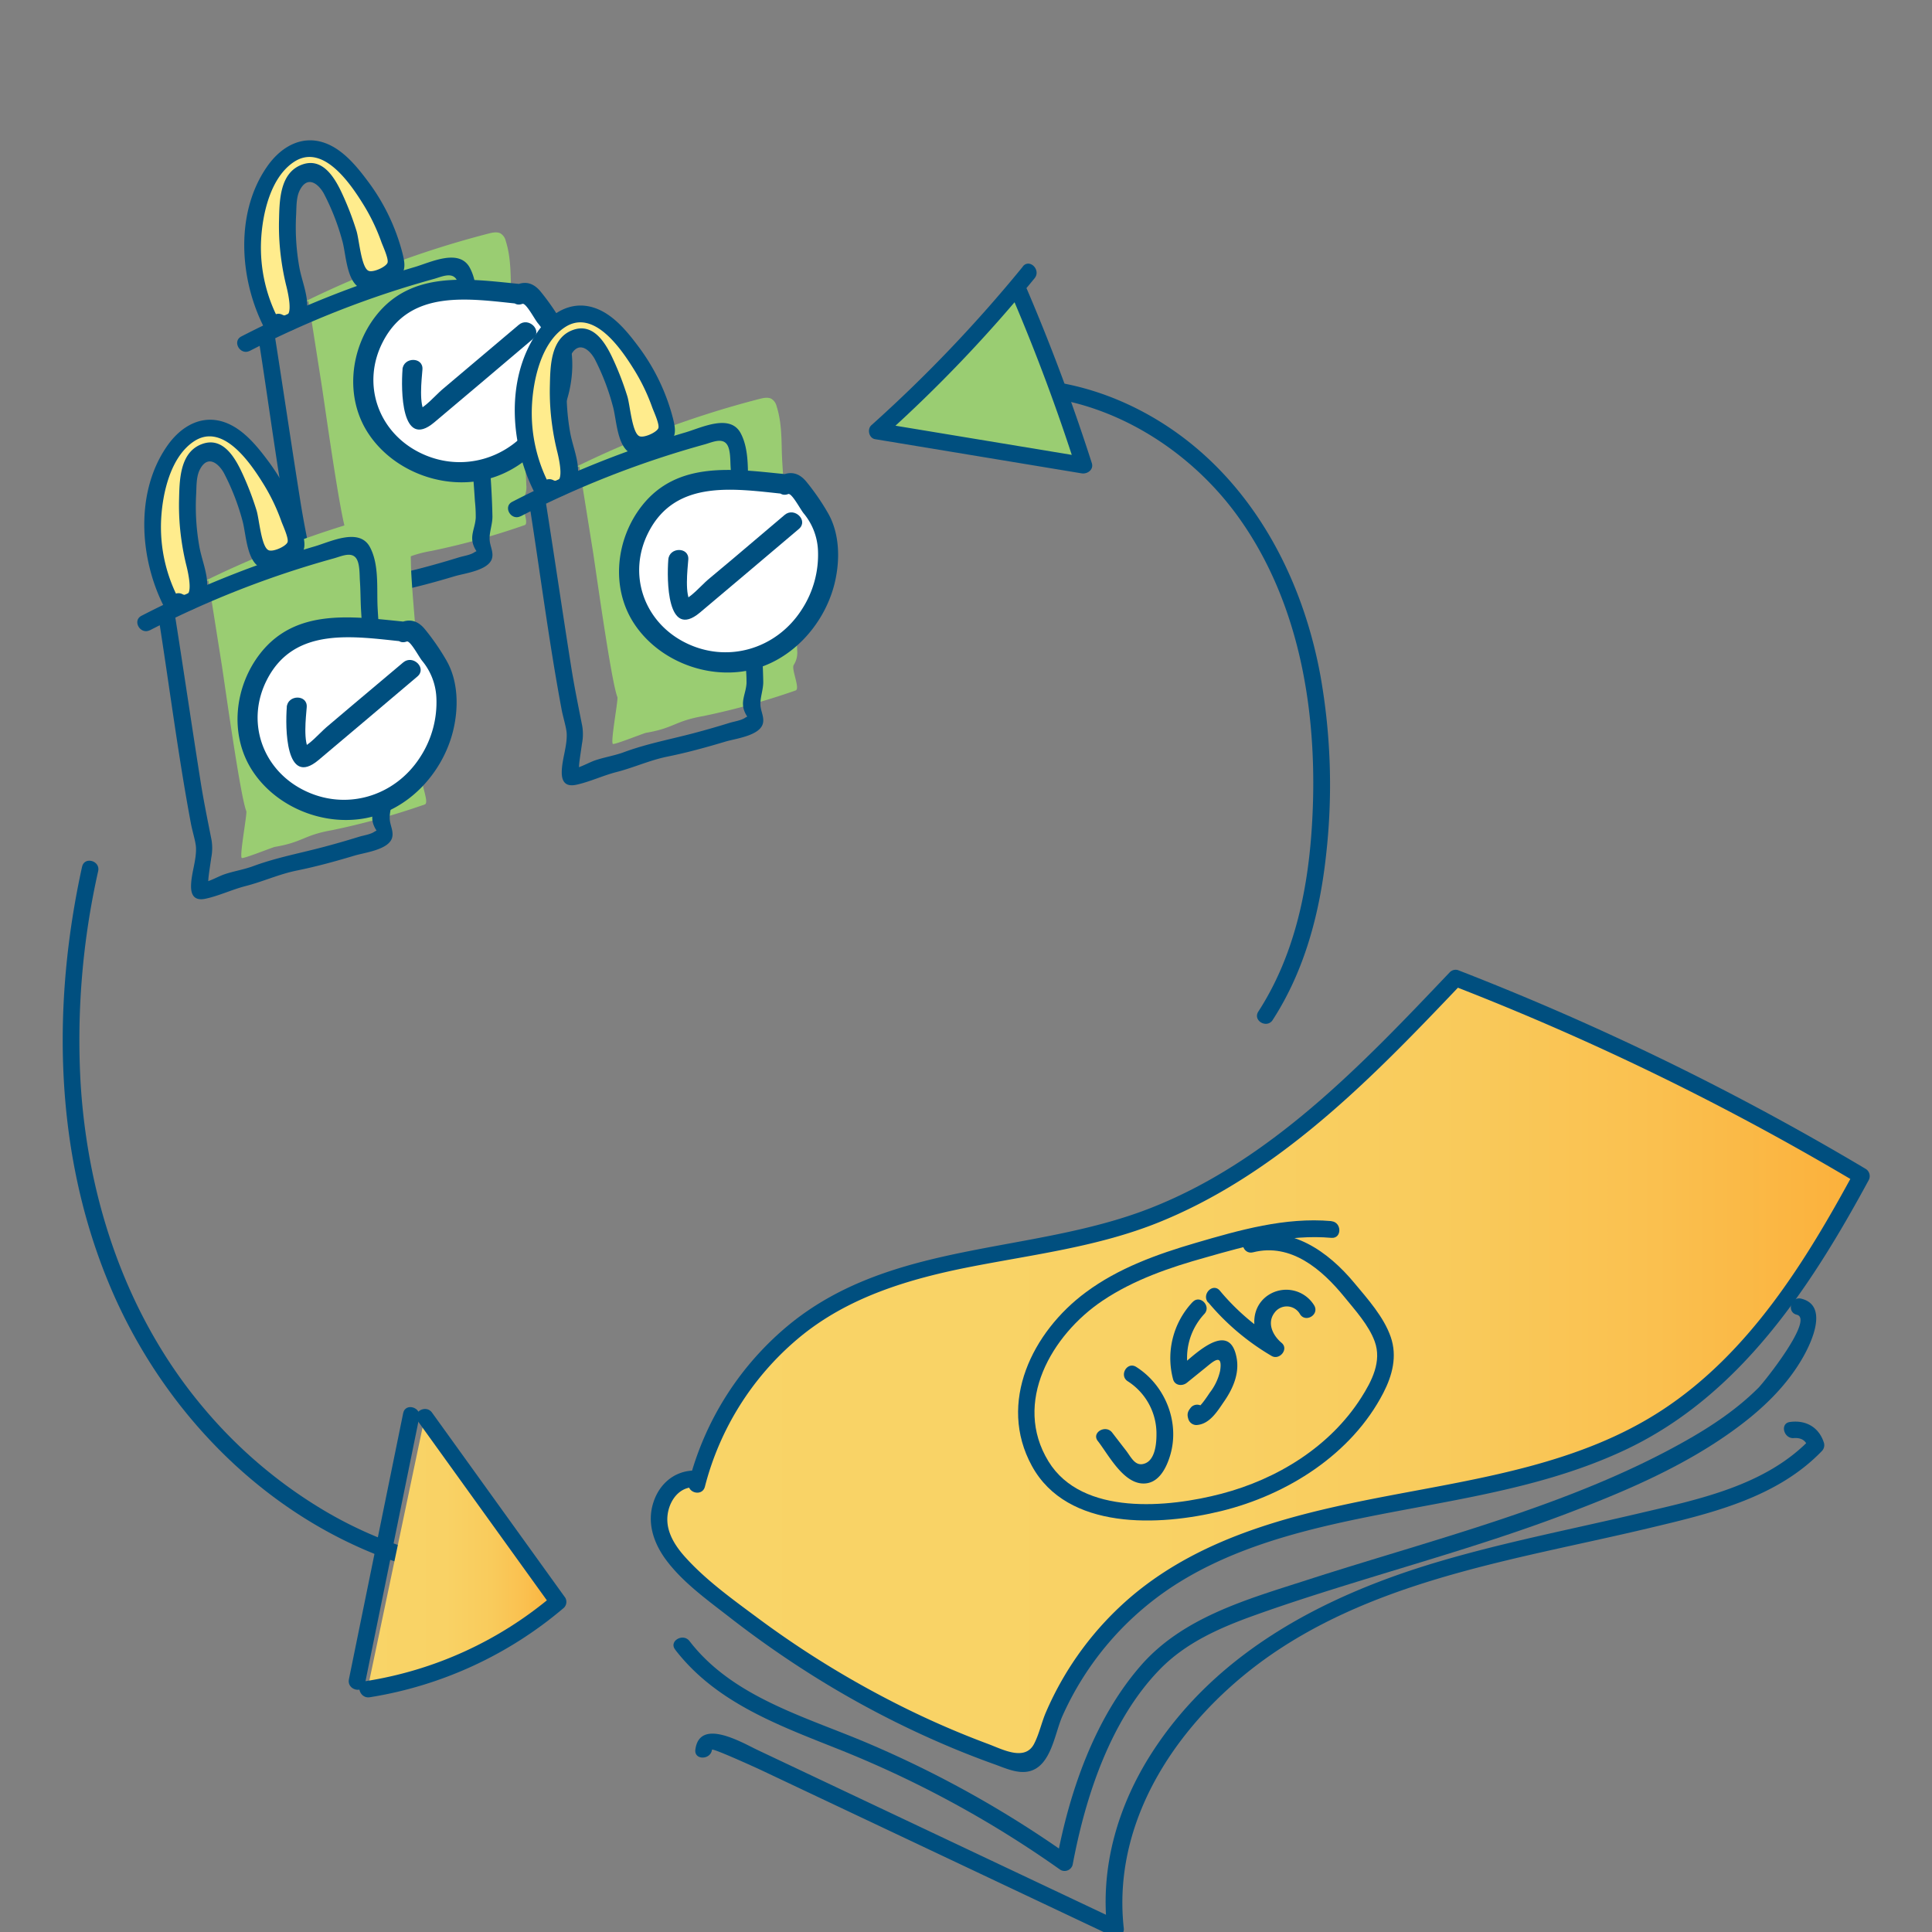 <?xml version="1.0" encoding="UTF-8"?>
<svg xmlns="http://www.w3.org/2000/svg" xmlns:xlink="http://www.w3.org/1999/xlink" viewBox="0 0 580 580">
  <rect x="0" y="0" width="580" height="580" fill="#808080" stroke="none"/>
  <defs>
    <style>.cls-1{fill:none;}.cls-2{isolation:isolate;}.cls-3{clip-path:url(#clip-path);}.cls-4{fill:#fdea8b;}.cls-5{fill:#fbb03b;opacity:0.28;}.cls-6{opacity:0.98;mix-blend-mode:multiply;fill:url(#linear-gradient);}.cls-7{fill:#9acd72;}.cls-8{fill:url(#linear-gradient-2);}.cls-9{fill:#004f7f;}.cls-10{fill:#ffec8d;}.cls-11{fill:url(#linear-gradient-3);}.cls-12{fill:#fff;}</style>
    <clipPath id="clip-path">
      <rect class="cls-1" width="580" height="580"/>
    </clipPath>
    <linearGradient id="linear-gradient" x1="3592.6" y1="-2033.55" x2="4179.04" y2="-2033.55" gradientTransform="translate(-1904.88 -3816.3) rotate(90)" gradientUnits="userSpaceOnUse">
      <stop offset="0" stop-color="#fff"/>
      <stop offset="1" stop-color="#9acd72"/>
    </linearGradient>
    <linearGradient id="linear-gradient-2" x1="197.8" y1="411.53" x2="558.81" y2="411.53" gradientUnits="userSpaceOnUse">
      <stop offset="0" stop-color="#f9d467"/>
      <stop offset="0.41" stop-color="#f9d265"/>
      <stop offset="0.65" stop-color="#f9cb5c"/>
      <stop offset="0.83" stop-color="#fac04f"/>
      <stop offset="1" stop-color="#fbb03b"/>
      <stop offset="1" stop-color="#fbb03b"/>
    </linearGradient>
    <linearGradient id="linear-gradient-3" x1="110.31" y1="466.19" x2="167.51" y2="466.19" xlink:href="#linear-gradient-2"/>
  </defs>
  <title>iiLAB -U1-concepts-07-AFTER EMERGENCY</title>
  <g class="cls-2">
    <g id="Layer_2" data-name="Layer 2">
      <g class="cls-3">
        <path class="cls-7" d="M86.39,93.13a287.23,287.23,0,0,1,60.23-23c1.26-.33,2.68-0.63,3.73,0a3.63,3.63,0,0,1,1.49,2.24c1.35,4.23,1.45,8.79,1.54,13.3,0.21,10.06,4.4,49.76,4.61,59.82a6.84,6.84,0,0,1-1,4.44c-0.88,1.17,2,7.17.55,7.7a217.49,217.49,0,0,1-27.93,7.74c-8.46,1.48-8.62,3.57-17.07,5-0.7.12-9.29,3.57-9.92,3.34-0.84-.3,1.65-13.31,1.33-14.09-1.82-4.46-6.58-38.94-7.34-43.74L92.6,90.33"/>
        <path class="cls-8" d="M209.21,445.63A87.37,87.37,0,0,1,252.86,390c26.47-13.88,58.11-13.15,86.49-22.53,39.17-12.94,69.24-43.93,97.65-73.84A801.87,801.87,0,0,1,558.81,353c-15.54,28.76-33.89,57.62-61.86,74.53-45.9,27.74-108.67,18-151.49,50.25a92.75,92.75,0,0,0-32.14,45.05c-0.8,2.46-1.76,5.26-4.14,6.26-1.89.79-4,.16-6-0.5A285.78,285.78,0,0,1,210,475.05c-5.19-4.44-10.5-9.51-12-16.18s3-15,9.86-14.82"/>
        <path class="cls-9" d="M211.62,446.3a86,86,0,0,1,27.93-44.43c14.88-12.52,33.5-18,52.26-21.65s38-6,55.93-13.21c16.66-6.7,31.73-16.54,45.61-27.85,16.33-13.31,30.94-28.56,45.43-43.8l-2.43.64a808.66,808.66,0,0,1,121.22,59.17l-0.9-3.42c-14.56,26.88-31.49,54.36-57.57,71.49-24.6,16.16-54.4,20.47-82.72,25.89-27,5.17-54.86,11.77-76.44,29.89a95,95,0,0,0-25.94,35c-1.3,3-2,6.43-3.49,9.36-2.72,5.52-9.52,1.79-13.9.16q-11.75-4.38-23.05-9.86a288,288,0,0,1-46.15-28c-7.34-5.45-15.23-11.12-21.41-17.9-3-3.25-5.82-7.39-5.66-12,0.14-4.34,2.9-9.07,7.61-9.3,3.2-.16,3.22-5.16,0-5-5.69.28-10,4.09-11.75,9.42-2.13,6.32.11,12.61,4,17.72,5,6.58,12.21,11.75,18.7,16.8q10.41,8.11,21.49,15.3A286.15,286.15,0,0,0,286.49,525q5.95,2.46,12,4.63c3.28,1.17,7.08,3,10.63,2.09,6.5-1.72,7.51-11.38,9.83-16.56a90.87,90.87,0,0,1,33.34-39.06c13.5-8.76,28.86-13.91,44.41-17.67,30.57-7.39,62.79-9.68,91.54-23.33,34.13-16.21,55.31-48.61,72.74-80.78a2.55,2.55,0,0,0-.9-3.42,816.37,816.37,0,0,0-122.41-59.67,2.45,2.45,0,0,0-2.43.64c-26.26,27.63-54,56.91-90.35,71-35.45,13.72-76.82,9.54-107.7,34.57A90.44,90.44,0,0,0,206.79,445c-0.8,3.12,4,4.45,4.82,1.33h0Z"/>
        <path class="cls-9" d="M399.67,366.58c-13.87-1.21-27.51,2.68-40.69,6.54-11.58,3.38-23.25,7.58-33,14.83-16,11.83-26.61,33.11-16.2,52.13,10.63,19.44,38.38,18.09,56.91,13.53,19.73-4.85,39.06-17,48.59-35.44,2.71-5.25,4.23-11,2.23-16.8-2.07-6-6.94-11.43-10.95-16.24-7.85-9.44-18.88-17.26-31.71-14-3.12.79-1.8,5.62,1.33,4.82,11.37-2.89,20.67,5.14,27.36,13.34,3.25,4,7.36,8.5,9.15,13.4,2.2,6-.86,11.92-4.07,16.94-9.4,14.73-25.19,24.39-41.85,28.78-16,4.21-41.92,6.74-52-9.67-10.85-17.69.93-38,16.22-48.26,9.39-6.3,20.21-10,31-13,12.29-3.51,24.78-7,37.69-5.87,3.21,0.28,3.19-4.72,0-5h0Z"/>
        <path class="cls-9" d="M202.69,495.23c12.54,16.31,32,23.05,50.45,30.46a319.65,319.65,0,0,1,65.2,35.65,2.51,2.51,0,0,0,3.67-1.49c3.82-20.46,11.33-43.43,26.17-58.68,7.86-8.08,18.13-12.55,28.58-16.29,10.19-3.65,20.51-6.91,30.85-10.1,20.41-6.3,41-12.22,61-19.73,18.6-7,37.72-15,53.69-27.07,7.57-5.7,14.47-12.48,19.13-20.8,2.53-4.51,7.49-15.32-.69-17.31-3.13-.76-4.46,4.06-1.33,4.82,5.31,1.29-9.84,20.26-11.48,21.9-6.36,6.37-13.9,11.43-21.71,15.85-17.66,10-36.72,17.36-55.93,23.78s-38.58,11.87-57.79,18.07c-17.78,5.74-37.29,11.12-50,25.71C328.58,515.93,321,538,317.2,558.51l3.67-1.49a322.36,322.36,0,0,0-61.07-34c-18.53-7.8-40-13.7-52.8-30.35-1.93-2.52-6.28,0-4.32,2.52h0Z"/>
        <path class="cls-9" d="M329.55,432.57c3.12,4,7.39,12.33,13.25,12.77,4.78,0.36,7.22-4.28,8.44-8.26,3.08-10-1.4-21.18-10.14-26.72-2.73-1.73-5.24,2.6-2.52,4.32a18.67,18.67,0,0,1,8.6,16c0,2.91-.47,7.64-3.55,8.69-2.85,1-4-1.86-5.66-4-1.37-1.76-2.73-3.53-4.09-5.3-1.94-2.51-6.28,0-4.32,2.52h0Z"/>
        <path class="cls-9" d="M358,390.91A24.55,24.55,0,0,0,352.15,414c0.5,2,2.78,2.23,4.18,1.1l5.59-4.52c2.19-1.77,5.23-4.65,4.37.94a16.6,16.6,0,0,1-3.1,6.56c-0.42.61-3,4.68-4.1,4.73l2.41,1.84-0.19-.6-0.64,2.43,0.44-.53-3,.39,0.4,0.21c2.85,1.5,5.38-2.82,2.52-4.32l-0.4-.21a2.54,2.54,0,0,0-3,.39c-1,1.19-1.38,2-.89,3.56a2.55,2.55,0,0,0,2.41,1.84c4-.21,6.33-4.16,8.42-7.21,2.56-3.73,4.5-8.18,3.7-12.79-2.17-12.54-13.85.06-18.42,3.75l4.18,1.1a19.31,19.31,0,0,1,4.53-18.21c2.17-2.37-1.36-5.92-3.54-3.54h0Z"/>
        <path class="cls-9" d="M362.74,391a72.63,72.63,0,0,0,19,16.06c2.37,1.4,5.26-2.06,3-3.93-2.63-2.19-4.46-5.94-2.15-9a4.54,4.54,0,0,1,7.64.32c1.6,2.79,5.92.28,4.32-2.52a9.82,9.82,0,0,0-14.79-2.38c-5.32,4.66-3.48,13,1.45,17.12l3-3.93a68.64,68.64,0,0,1-18-15.27c-2.07-2.47-5.59,1.08-3.54,3.54h0Z"/>
        <path class="cls-9" d="M213.76,525.28c0.08-.59,13.78,5.66,14.72,6.11l14.38,6.8,30.55,14.44,60.2,28.46c1.51,0.72,4-.1,3.76-2.16-3.89-34.86,19.18-65.93,47.18-84.16,32.75-21.32,72.87-27.07,110.16-35.94,18.51-4.4,38.55-9,52.22-23.21a2.51,2.51,0,0,0,.64-2.43c-1.46-4.72-5.41-6.95-10.21-6.3-3.17.43-1.82,5.25,1.33,4.82q3.28-.16,4.06,2.8l0.64-2.43c-13.43,14-33.59,18.06-51.74,22.33-19.83,4.66-39.86,8.55-59.41,14.31-34,10-66.76,26.85-86.47,57.52-10.07,15.67-15.5,34-13.41,52.68l3.76-2.16-72.78-34.41-35.94-17c-4.44-2.1-17.39-9.83-18.65-.09-0.41,3.18,4.59,3.15,5,0h0Z"/>
        <path class="cls-10" d="M82.15,98.43a48.16,48.16,0,0,1-2.8-41.94c2.51-6.06,7.49-12.24,14-12,4.39,0.19,8.09,3.28,11,6.53a61.19,61.19,0,0,1,14.29,27.16,3.48,3.48,0,0,1-.06,2.47,3.57,3.57,0,0,1-1.9,1.34L112.09,84a4.27,4.27,0,0,1-2.43.47c-1.68-.35-2.25-2.42-2.55-4.11a84.7,84.7,0,0,0-7.78-23.46c-1.23-2.44-3-5.1-5.69-5.42a5.83,5.83,0,0,0-5.34,3,14.77,14.77,0,0,0-1.69,6.2,70.68,70.68,0,0,0,2.1,25.84c0.67,2.45,1.47,5.06.7,7.49s-3.95,4.21-5.93,2.61"/>
        <path class="cls-9" d="M84.31,97.17a46.54,46.54,0,0,1-5.93-25c0.38-7.85,2.78-18.91,9.9-23.58,8.71-5.72,17,6.64,20.86,12.89a58.53,58.53,0,0,1,5.35,11.17c0.4,1.12,2.3,5.17,1.83,6.27-0.56,1.3-4.45,3-5.71,2.36-2.16-1-2.79-9.38-3.58-11.93a90,90,0,0,0-4-10.53c-2.22-4.92-5.93-11.89-12.53-9.34s-6.6,11-6.74,16.79a72.82,72.82,0,0,0,.7,11.81c0.34,2.46.8,4.9,1.38,7.32,0.13,0.53,3,11.11-1.09,9.08-2.88-1.41-5.42,2.9-2.52,4.32,5.15,2.53,9.95-1.58,10-7,0-3.83-1.62-7.63-2.33-11.37a68.21,68.21,0,0,1-1-16c0.12-2.36,0-5.32,1.17-7.46,2.36-4.46,5.64-1.63,7.18,1.19a70.15,70.15,0,0,1,5.54,14.24c1.31,4.57,1.22,15.64,8.51,14.48a21.1,21.1,0,0,0,8.4-3.55c2.36-2,1.78-4.64,1.13-7.3a61.62,61.62,0,0,0-10.51-21.77c-3.8-5.08-8.72-11-15.41-12-6.26-.91-11.52,3-14.9,8-9.8,14.31-8,35,.06,49.53,1.57,2.81,5.89.29,4.32-2.52h0Z"/>
        <path class="cls-9" d="M75,105.33a288,288,0,0,1,55.18-21.57c2.26-.62,5.36-2.16,6.82.07,1.06,1.62.92,4.85,1.05,6.76,0.2,2.84.17,5.7,0.33,8.54,0.29,5.15.75,10.3,1.19,15.44,1,11.95,2.25,23.89,3,35.86a42.43,42.43,0,0,1,.25,5c-0.18,3.21-1.92,5.46-.52,8.68,0.81,1.86,1.06,1.06.07,1.72-1.19.8-3.24,1.08-4.6,1.5q-5.38,1.67-10.83,3.11c-7.12,1.88-14.15,3.18-21.06,5.75-2.75,1-5.64,1.44-8.41,2.37-2.24.75-5.11,2.59-7.49,2.64l2.16,1.24c0.33,0.45.38-2.37,0.48-3.13,0.23-1.91.54-3.8,0.8-5.7a15,15,0,0,0,.09-5.29c-1.17-5.93-2.39-11.82-3.33-17.81C87.49,133.61,85,116.64,82.33,99.7c-0.5-3.17-5.32-1.82-4.82,1.33,3.29,20.74,5.92,41.68,9.79,62.33,0.42,2.25,1.42,5.41,1.52,7.12,0.21,3.87-1.46,7.85-1.48,11.75,0,3,1.34,4.36,4.35,3.72,4.06-.87,8-2.77,12.06-3.81,5.24-1.34,10-3.57,15.35-4.65,5.87-1.19,11.68-2.79,17.42-4.51,3-.89,10.13-1.74,11.17-5.31,0.53-1.81-.51-3.6-0.68-5.36-0.24-2.38.87-4.83,0.82-7.37-0.37-18.76-3.45-37.46-4.47-56.19-0.32-5.84.53-13-2.3-18.33-3.19-6-11.85-1.63-16.65-.23A295.35,295.35,0,0,0,72.46,101c-2.86,1.47-.34,5.79,2.52,4.32h0Z"/>
        <path class="cls-7" d="M56.38,177a287.23,287.23,0,0,1,60.23-23c1.26-.33,2.68-0.63,3.73,0a3.63,3.63,0,0,1,1.49,2.24c1.35,4.23,1.45,8.79,1.54,13.3,0.21,10.06,4.4,49.76,4.61,59.82a6.84,6.84,0,0,1-1,4.44c-0.88,1.17,2,7.17.55,7.7a217.49,217.49,0,0,1-27.93,7.74c-8.46,1.48-8.62,3.57-17.07,5-0.7.12-9.29,3.57-9.92,3.34-0.84-.3,1.65-13.31,1.33-14.09-1.82-4.46-6.58-38.94-7.34-43.74l-4.05-25.54"/>
        <path class="cls-10" d="M52.14,182.31a48.16,48.16,0,0,1-2.8-41.94c2.51-6.06,7.49-12.24,14-12,4.39,0.19,8.09,3.28,11,6.53a61.19,61.19,0,0,1,14.29,27.16,3.48,3.48,0,0,1-.06,2.47,3.57,3.57,0,0,1-1.9,1.34l-4.69,1.92a4.27,4.27,0,0,1-2.43.47c-1.68-.35-2.25-2.42-2.55-4.11a84.7,84.7,0,0,0-7.78-23.46c-1.23-2.44-3-5.1-5.69-5.42a5.83,5.83,0,0,0-5.34,3,14.77,14.77,0,0,0-1.69,6.2,70.68,70.68,0,0,0,2.1,25.84c0.67,2.45,1.47,5.06.7,7.49s-3.95,4.21-5.93,2.61"/>
        <path class="cls-9" d="M54.3,181.05a46.54,46.54,0,0,1-5.93-25c0.38-7.85,2.78-18.91,9.9-23.58,8.71-5.72,17,6.64,20.86,12.89a58.53,58.53,0,0,1,5.35,11.17c0.4,1.12,2.3,5.17,1.83,6.27-0.56,1.3-4.45,3-5.71,2.36-2.16-1-2.79-9.38-3.58-11.93a90,90,0,0,0-4-10.53c-2.22-4.92-5.93-11.89-12.53-9.34s-6.6,11-6.74,16.79a72.82,72.82,0,0,0,.7,11.81c0.34,2.46.8,4.9,1.38,7.32,0.13,0.53,3,11.11-1.09,9.08-2.88-1.41-5.42,2.9-2.52,4.32,5.15,2.53,9.95-1.58,10-7,0-3.83-1.62-7.63-2.33-11.37a68.21,68.21,0,0,1-1-16c0.12-2.36,0-5.32,1.17-7.46,2.36-4.46,5.64-1.63,7.18,1.19a70.15,70.15,0,0,1,5.54,14.24c1.31,4.57,1.22,15.64,8.51,14.48a21.1,21.1,0,0,0,8.4-3.55c2.36-2,1.78-4.64,1.13-7.3a61.62,61.62,0,0,0-10.51-21.77c-3.8-5.08-8.72-11-15.41-12-6.26-.91-11.52,3-14.9,8-9.8,14.31-8,35,.06,49.53,1.57,2.81,5.89.29,4.32-2.52h0Z"/>
        <path class="cls-9" d="M45,189.21a288,288,0,0,1,55.18-21.57c2.26-.62,5.36-2.16,6.82.07,1.06,1.62.92,4.85,1.05,6.76,0.2,2.84.17,5.7,0.33,8.54,0.29,5.15.75,10.3,1.19,15.44,1,11.95,2.25,23.89,3,35.86a42.43,42.43,0,0,1,.25,5c-0.18,3.21-1.92,5.46-.52,8.68,0.81,1.86,1.06,1.06.07,1.72-1.19.8-3.24,1.08-4.6,1.5q-5.38,1.67-10.83,3.11c-7.12,1.88-14.15,3.18-21.06,5.75-2.75,1-5.64,1.44-8.41,2.37-2.24.75-5.11,2.59-7.49,2.64l2.16,1.24c0.33,0.45.38-2.37,0.48-3.13,0.23-1.91.54-3.8,0.8-5.7a15,15,0,0,0,.09-5.29c-1.17-5.93-2.39-11.82-3.33-17.81-2.68-16.94-5.15-33.91-7.84-50.84-0.5-3.17-5.32-1.82-4.82,1.33,3.29,20.74,5.92,41.68,9.79,62.33,0.42,2.25,1.42,5.41,1.52,7.12,0.21,3.87-1.46,7.85-1.48,11.75,0,3,1.34,4.36,4.35,3.72,4.06-.87,8-2.77,12.06-3.81,5.24-1.34,10-3.57,15.35-4.65,5.87-1.19,11.68-2.79,17.42-4.51,3-.89,10.13-1.74,11.17-5.31,0.53-1.81-.51-3.6-0.68-5.36-0.24-2.38.87-4.83,0.82-7.37-0.37-18.76-3.45-37.46-4.47-56.19-0.32-5.84.53-13-2.3-18.33-3.19-6-11.85-1.63-16.65-.23a295.35,295.35,0,0,0-51.94,20.82c-2.86,1.47-.34,5.79,2.52,4.32h0Z"/>
        <path class="cls-9" d="M382.06,306.22c9.71-15,14.22-32.41,16.09-50A187.3,187.3,0,0,0,396.43,203c-6-33-23.7-64-54.18-79.83-15.71-8.15-33.39-11.45-50.86-8.21l3.08,3.08a18.46,18.46,0,0,1,6.79-8.81c2.6-1.85.11-6.18-2.52-4.32a24.4,24.4,0,0,0-9.09,11.8c-0.73,1.94,1.39,3.39,3.08,3.08,30.43-5.65,61.31,10.85,78.92,35.27,19.28,26.74,24.25,61.25,22.16,93.45-1.25,19.34-5.41,38.71-16.05,55.17-1.75,2.71,2.57,5.22,4.32,2.52h0Z"/>
        <path class="cls-7" d="M308.85,81.77a411.77,411.77,0,0,1-45.5,47.66l62,10.26Q317,113.44,306.09,88.09"/>
        <path class="cls-9" d="M307.09,80a423.08,423.08,0,0,1-45.5,47.66c-1.32,1.18-.74,3.87,1.1,4.18l62,10.26c1.76,0.29,3.71-1.1,3.08-3.08q-8.51-26.55-19.47-52.19c-1.26-3-5.57-.41-4.32,2.52q10.68,25,19,51l3.08-3.08L264,127l1.1,4.18a423.08,423.08,0,0,0,45.5-47.66c2-2.47-1.5-6-3.54-3.54h0Z"/>
        <path class="cls-9" d="M24.64,260.19C15.55,301.58,16.3,346,32.77,385.5c14,33.64,40,62.74,73.27,78.21a122.84,122.84,0,0,0,28.65,9.36c3.49,0.67,7.16,1.64,10.26-.69,2.23-1.68,3-4.37.74-6.37-2.38-2.16-5.93,1.37-3.54,3.54-1.35-1.23-4.28-.94-6.13-1.3s-3.87-.79-5.79-1.26q-5.74-1.41-11.33-3.38a123.6,123.6,0,0,1-21.46-10.06,141.82,141.82,0,0,1-36.25-30.79c-23.08-27.29-34.85-62.32-37-97.73a230.84,230.84,0,0,1,5.28-63.51c0.69-3.14-4.13-4.48-4.82-1.33h0Z"/>
        <path class="cls-11" d="M127.54,425.28l40,55.57a114.31,114.31,0,0,1-57.2,26.24"/>
        <path class="cls-9" d="M125.38,426.54l40,55.57,0.39-3a114,114,0,0,1-56.1,25.6c-3.17.5-1.82,5.32,1.33,4.82a118.72,118.72,0,0,0,58.31-26.88,2.5,2.5,0,0,0,.39-3l-40-55.57c-1.86-2.59-6.2-.1-4.32,2.52h0Z"/>
        <path class="cls-9" d="M109.56,505.49l16.3-79.94c0.64-3.14-4.18-4.48-4.82-1.33l-16.3,79.94c-0.64,3.14,4.18,4.48,4.82,1.33h0Z"/>
        <path class="cls-12" d="M156,88.25c-10.16-.94-20.78-3.18-30.31.48-13.41,5.15-20.33,22.46-14.76,35.71s22.1,20.45,35.82,16.17c15.23-4.76,25.14-22.38,21.17-38a18.91,18.91,0,0,0-4.4-7.82c-2.88-3.23-3.73-8.56-7.52-6.5"/>
        <path class="cls-9" d="M156,85.25c-15.36-1.52-32.39-4.19-43.14,9.55-7.78,9.95-9.38,24.49-2.32,35.27s21,16.53,33.73,14.22c13-2.35,23.25-13.5,26.42-26,1.74-6.89,1.7-15.06-1.92-21.36a69.87,69.87,0,0,0-6.56-9.5c-1.9-2.26-4.18-3.13-7-2-3.57,1.37-2,7.18,1.6,5.79,1.05-.41,3.6,4.47,4.6,5.73A18.6,18.6,0,0,1,165.76,108a30.1,30.1,0,0,1-4.86,17.92c-7.69,12-22.67,16.36-35.4,9.7-12.19-6.38-16.92-20.58-10.61-32.91,8.25-16.13,26.06-13,41.12-11.46,3.84,0.38,3.81-5.62,0-6h0Z"/>
        <path class="cls-9" d="M120.84,110.93c-0.46,5.93-.45,24.23,9.49,15.9S150.12,110.1,160,101.74c3-2.5-1.31-6.72-4.24-4.24l-15.59,13.17-7.42,6.27c-1.85,1.56-5.54,5.88-7.93,6.34l2.92,0.77c-2.11-2.3-1.14-10.22-.92-13.12,0.3-3.85-5.71-3.83-6,0h0Z"/>
        <path class="cls-12" d="M121.27,189.62c-10.16-.94-20.78-3.18-30.31.48-13.41,5.15-20.33,22.46-14.76,35.71S98.31,246.26,112,242c15.23-4.76,25.14-22.38,21.17-38a18.91,18.91,0,0,0-4.4-7.82c-2.88-3.23-3.73-8.56-7.52-6.5"/>
        <path class="cls-9" d="M121.27,186.62c-15.36-1.52-32.39-4.19-43.14,9.55-7.78,9.95-9.38,24.49-2.32,35.27s21,16.53,33.73,14.22c13-2.35,23.25-13.5,26.42-26,1.74-6.89,1.7-15.06-1.92-21.36a69.87,69.87,0,0,0-6.56-9.5c-1.9-2.26-4.18-3.13-7-2-3.57,1.37-2,7.18,1.6,5.79,1.05-.41,3.6,4.47,4.6,5.73A18.6,18.6,0,0,1,131,209.37a30.1,30.1,0,0,1-4.86,17.92c-7.69,12-22.67,16.36-35.4,9.7-12.19-6.38-16.92-20.58-10.61-32.91,8.25-16.13,26.06-13,41.12-11.46,3.84,0.38,3.81-5.62,0-6h0Z"/>
        <path class="cls-9" d="M86.1,212.3c-0.46,5.93-.45,24.23,9.49,15.9s19.79-16.73,29.69-25.09c3-2.5-1.31-6.72-4.24-4.24L105.45,212,98,218.31c-1.85,1.56-5.54,5.88-7.93,6.34L93,225.42c-2.11-2.3-1.14-10.22-.92-13.12,0.3-3.85-5.71-3.83-6,0h0Z"/>
        <path class="cls-7" d="M167.71,142.78a287.23,287.23,0,0,1,60.23-23c1.26-.33,2.68-0.63,3.73,0a3.63,3.63,0,0,1,1.49,2.24c1.35,4.23,1.45,8.79,1.54,13.3,0.21,10.06,4.4,49.76,4.61,59.82a6.84,6.84,0,0,1-1,4.44c-0.88,1.17,2,7.17.55,7.7A217.49,217.49,0,0,1,211,215c-8.46,1.48-8.62,3.57-17.07,5-0.7.12-9.29,3.57-9.92,3.34-0.84-.3,1.65-13.31,1.33-14.09-1.82-4.46-6.58-38.94-7.34-43.74L173.91,140"/>
        <path class="cls-10" d="M163.46,148.08a48.16,48.16,0,0,1-2.8-41.94c2.51-6.06,7.49-12.24,14-12,4.39,0.19,8.09,3.28,11,6.53A61.19,61.19,0,0,1,200,127.88a3.48,3.48,0,0,1-.06,2.47,3.57,3.57,0,0,1-1.9,1.34l-4.69,1.92a4.27,4.27,0,0,1-2.43.47c-1.68-.35-2.25-2.42-2.55-4.11a84.7,84.7,0,0,0-7.78-23.46c-1.23-2.44-3-5.1-5.69-5.42a5.83,5.83,0,0,0-5.34,3,14.77,14.77,0,0,0-1.69,6.2,70.68,70.68,0,0,0,2.1,25.84c0.67,2.45,1.47,5.06.7,7.49s-3.95,4.21-5.93,2.61"/>
        <path class="cls-9" d="M165.62,146.82a46.54,46.54,0,0,1-5.93-25c0.38-7.85,2.78-18.91,9.9-23.58,8.71-5.72,17,6.64,20.86,12.89a58.53,58.53,0,0,1,5.35,11.17c0.4,1.12,2.3,5.17,1.83,6.27-0.56,1.3-4.45,3-5.71,2.36-2.16-1-2.79-9.38-3.58-11.93a90,90,0,0,0-4-10.53c-2.22-4.92-5.93-11.89-12.53-9.34s-6.6,11-6.74,16.79a72.82,72.82,0,0,0,.7,11.81c0.34,2.46.8,4.9,1.38,7.32,0.13,0.53,3,11.11-1.09,9.08-2.88-1.41-5.42,2.9-2.52,4.32,5.15,2.53,9.95-1.58,10-7,0-3.83-1.62-7.63-2.33-11.37a68.21,68.21,0,0,1-1-16c0.12-2.36,0-5.32,1.17-7.46,2.36-4.46,5.64-1.63,7.18,1.19A70.15,70.15,0,0,1,184,122c1.31,4.57,1.22,15.64,8.51,14.48a21.1,21.1,0,0,0,8.4-3.55c2.36-2,1.78-4.64,1.13-7.3a61.62,61.62,0,0,0-10.51-21.77c-3.8-5.08-8.72-11-15.41-12-6.26-.91-11.52,3-14.9,8-9.8,14.31-8,35,.06,49.53,1.57,2.81,5.89.29,4.32-2.52h0Z"/>
        <path class="cls-9" d="M156.29,155a288,288,0,0,1,55.18-21.57c2.26-.62,5.36-2.16,6.82.07,1.06,1.62.92,4.85,1.05,6.76,0.2,2.84.17,5.7,0.33,8.54,0.29,5.15.75,10.3,1.19,15.44,1,11.95,2.25,23.89,3,35.86a42.43,42.43,0,0,1,.25,5c-0.18,3.21-1.92,5.46-.52,8.68,0.81,1.86,1.06,1.06.07,1.72-1.19.8-3.24,1.08-4.6,1.5q-5.38,1.67-10.83,3.11c-7.12,1.88-14.15,3.18-21.06,5.75-2.75,1-5.64,1.44-8.41,2.37-2.24.75-5.11,2.59-7.49,2.64l2.16,1.24c0.33,0.45.38-2.37,0.48-3.13,0.23-1.91.54-3.8,0.8-5.7a15,15,0,0,0,.09-5.29c-1.17-5.93-2.39-11.82-3.33-17.81-2.68-16.94-5.15-33.91-7.84-50.84-0.5-3.17-5.32-1.82-4.82,1.33,3.29,20.74,5.92,41.68,9.79,62.33,0.42,2.25,1.42,5.41,1.52,7.12,0.21,3.87-1.46,7.85-1.48,11.75,0,3,1.34,4.36,4.35,3.72,4.06-.87,8-2.77,12.06-3.81,5.24-1.34,10-3.57,15.35-4.65,5.87-1.19,11.68-2.79,17.42-4.51,3-.89,10.13-1.74,11.17-5.31,0.53-1.81-.51-3.6-0.68-5.36-0.24-2.38.87-4.83,0.82-7.37-0.37-18.76-3.45-37.46-4.47-56.19-0.32-5.84.53-13-2.3-18.33-3.19-6-11.85-1.63-16.65-.23a295.35,295.35,0,0,0-51.94,20.82c-2.86,1.47-.34,5.79,2.52,4.32h0Z"/>
        <path class="cls-12" d="M235.8,145.35c-10.16-.94-20.78-3.18-30.31.48-13.41,5.15-20.33,22.46-14.76,35.71s22.1,20.45,35.82,16.17c15.23-4.76,25.14-22.38,21.17-38a18.91,18.91,0,0,0-4.4-7.82c-2.88-3.23-3.73-8.56-7.52-6.5"/>
        <path class="cls-9" d="M235.8,142.35c-15.36-1.52-32.39-4.19-43.14,9.55-7.78,9.95-9.38,24.49-2.32,35.27s21,16.53,33.73,14.22c13-2.35,23.25-13.5,26.42-26,1.74-6.89,1.7-15.06-1.92-21.36a69.87,69.87,0,0,0-6.56-9.5c-1.9-2.26-4.18-3.13-7-2-3.57,1.37-2,7.18,1.6,5.79,1.05-.41,3.6,4.47,4.6,5.73a18.6,18.6,0,0,1,4.35,11.12A30.1,30.1,0,0,1,240.69,183c-7.69,12-22.67,16.36-35.4,9.7-12.19-6.38-16.92-20.58-10.61-32.91,8.25-16.13,26.06-13,41.12-11.46,3.84,0.38,3.81-5.62,0-6h0Z"/>
        <path class="cls-9" d="M200.63,168c-0.46,5.93-.45,24.23,9.49,15.9s19.79-16.73,29.69-25.09c3-2.5-1.31-6.72-4.24-4.24L220,167.77,212.56,174c-1.85,1.56-5.54,5.88-7.93,6.34l2.92,0.77c-2.11-2.3-1.14-10.22-.92-13.12,0.3-3.85-5.71-3.83-6,0h0Z"/>
      </g>
    </g>
  </g>
</svg>
